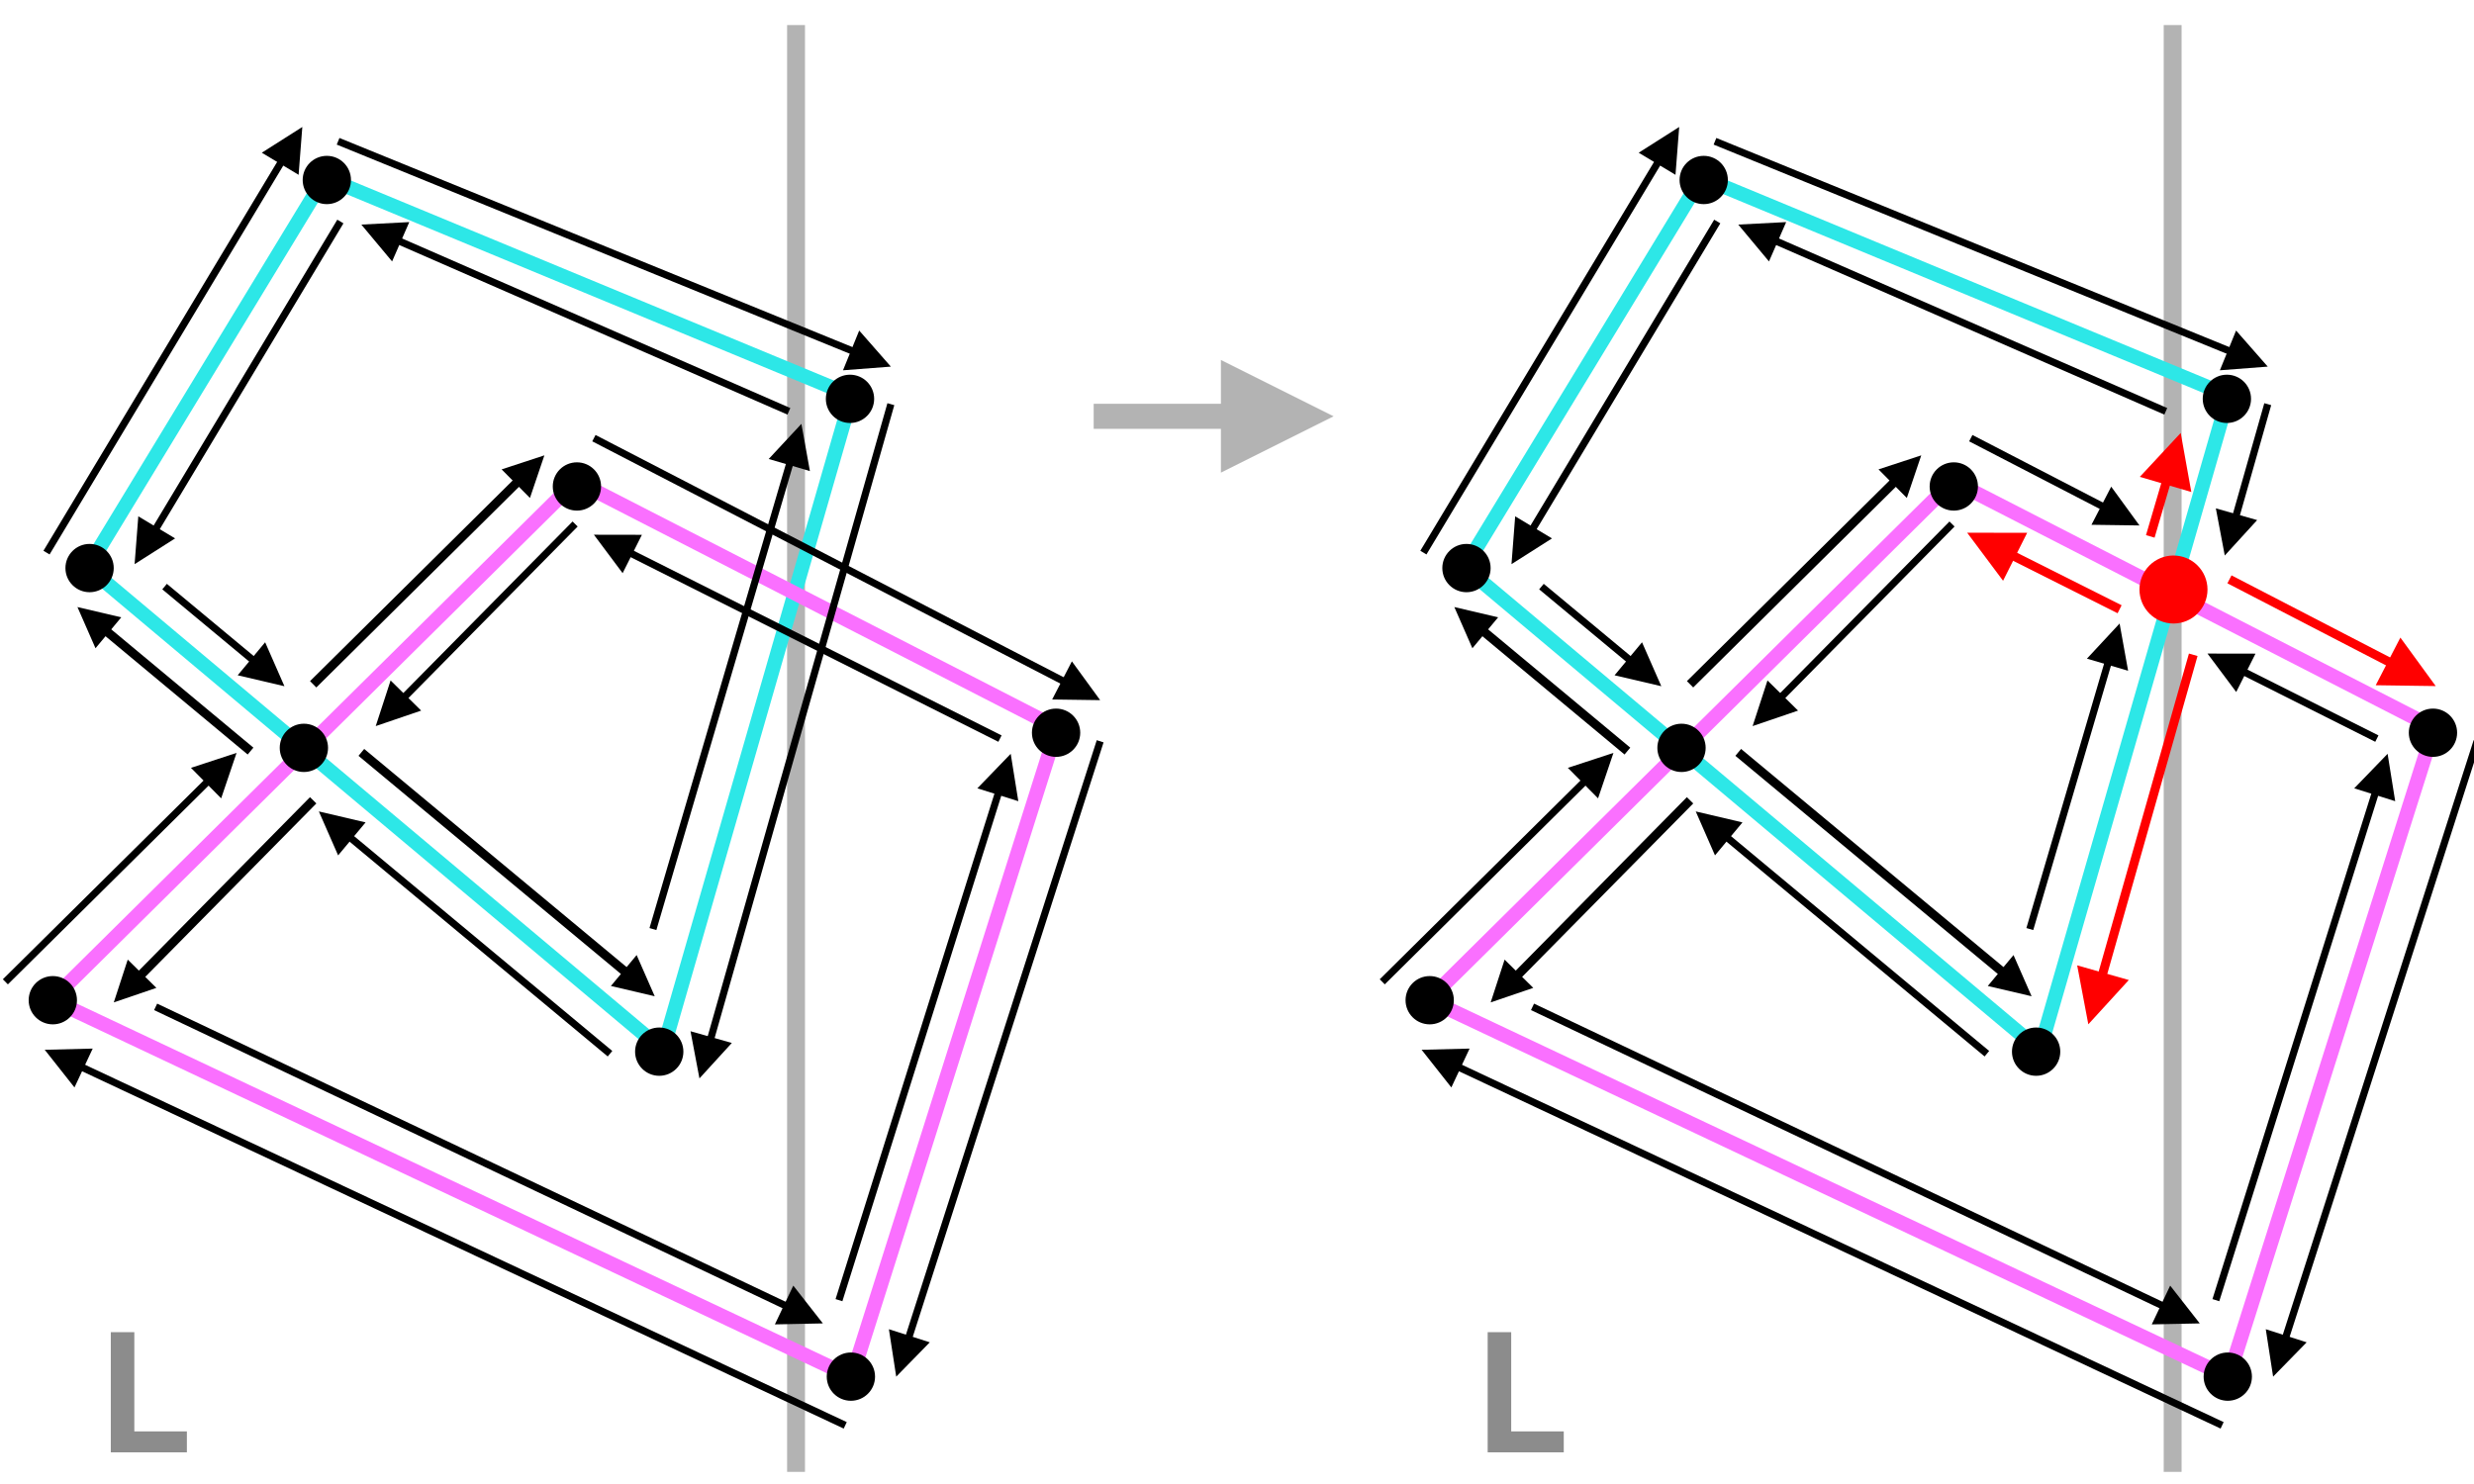 <?xml version="1.0" encoding="UTF-8" standalone="no"?>
<!DOCTYPE svg PUBLIC "-//W3C//DTD SVG 1.1//EN" "http://www.w3.org/Graphics/SVG/1.1/DTD/svg11.dtd">
<svg width="100%" height="100%" viewBox="0 0 1383 830" version="1.1" xmlns="http://www.w3.org/2000/svg" xmlns:xlink="http://www.w3.org/1999/xlink" xml:space="preserve" xmlns:serif="http://www.serif.com/" style="fill-rule:evenodd;clip-rule:evenodd;stroke-linejoin:round;stroke-miterlimit:10;">
    <rect id="Artboard8" x="-2202" y="-1975" width="5544" height="2861" style="fill:none;"/>
    <g id="Artboard81" serif:id="Artboard8">
        <path d="M445,14L445,823" style="fill:none;stroke:black;stroke-opacity:0.3;stroke-width:10px;"/>
        <path d="M1214.54,14L1214.54,823" style="fill:none;stroke:black;stroke-opacity:0.3;stroke-width:10px;"/>
        <path d="M682.506,201.277L745.506,232.777L682.506,264.277L682.506,201.277Z" style="fill:rgb(179,179,179);"/>
        <path d="M611.383,232.777L695.106,232.777" style="fill:none;stroke:rgb(179,179,179);stroke-width:14px;"/>
        <path d="M49.086,317.222L181.572,99.222L476.086,221.222L370.566,587.222L49.086,317.222Z" style="fill:none;stroke:rgb(45,231,231);stroke-width:8px;"/>
        <path d="M818.782,317.222L951.268,99.222L1245.78,221.222L1140.26,587.222L818.782,317.222Z" style="fill:none;stroke:rgb(45,231,231);stroke-width:8px;"/>
        <path d="M29,559L322,269L591,407L476.086,770L29,559Z" style="fill:none;stroke:rgb(250,112,255);stroke-width:8px;"/>
        <path d="M798.696,559L1091.7,269L1360.7,407L1245.78,770L798.696,559Z" style="fill:none;stroke:rgb(250,112,255);stroke-width:8px;"/>
        <path d="M97.887,301.055L75.245,315.454L77.311,288.701L97.887,301.055Z"/>
        <path d="M189.245,125.576C189.245,125.576 112.835,252.845 85.128,298.993" style="fill:none;stroke:black;stroke-width:4px;stroke-linecap:square;"/>
        <path d="M867.584,301.055L844.942,315.454L847.007,288.701L867.584,301.055Z"/>
        <path d="M958.942,125.576C958.942,125.576 882.531,252.845 854.825,298.993" style="fill:none;stroke:black;stroke-width:4px;stroke-linecap:square;"/>
        <path d="M148.218,359.137L159,383.708L132.874,377.591L148.218,359.137Z"/>
        <path d="M92,328C92,328 124.508,355.029 144.237,371.433" style="fill:none;stroke:black;stroke-width:4px;"/>
        <path d="M917.914,359.137L928.696,383.708L902.57,377.591L917.914,359.137Z"/>
        <path d="M861.696,328C861.696,328 894.204,355.029 913.933,371.433" style="fill:none;stroke:black;stroke-width:4px;"/>
        <path d="M355.887,534.031L365.995,557.066L341.502,551.332L355.887,534.031Z"/>
        <path d="M201.995,420.707C201.995,420.707 312.616,512.684 352.154,545.558" style="fill:none;stroke:black;stroke-width:5px;"/>
        <path d="M1125.58,534.031L1135.69,557.066L1111.2,551.332L1125.58,534.031Z"/>
        <path d="M971.691,420.707C971.691,420.707 1082.31,512.684 1121.85,545.558" style="fill:none;stroke:black;stroke-width:5px;"/>
        <path d="M429.721,256.644L448,237L452.748,263.409L429.721,256.644Z"/>
        <path d="M365,519.5C365,519.5 424.161,318.14 442.588,255.421" style="fill:none;stroke:black;stroke-width:4px;"/>
        <path d="M1166.62,368.292L1184.89,348.648L1189.64,375.058L1166.62,368.292Z"/>
        <path d="M1134.7,519.5C1134.7,519.5 1166.51,411.232 1179.48,367.07" style="fill:none;stroke:black;stroke-width:4px;"/>
        <path d="M1196.19,266.643L1219.04,242.088L1224.97,275.1L1196.19,266.643Z" style="fill:rgb(255,0,0);"/>
        <path d="M1202.04,299.94C1202.04,299.94 1207.53,281.249 1212.27,265.115" style="fill:none;stroke:rgb(255,0,0);stroke-width:5px;"/>
        <path d="M219.188,146.181L202,125.576L228.797,124.188L219.188,146.181Z"/>
        <path d="M441,230C441,230 274.808,157.387 219.594,133.263" style="fill:none;stroke:black;stroke-width:4px;"/>
        <path d="M988.884,146.181L971.696,125.576L998.493,124.188L988.884,146.181Z"/>
        <path d="M1210.7,230C1210.7,230 1044.5,157.387 989.29,133.263" style="fill:none;stroke:black;stroke-width:4px;"/>
        <path d="M235.436,397.34L210.039,406L218.349,380.487L235.436,397.34Z"/>
        <path d="M321.5,293C321.5,293 253.188,362.255 223.522,392.331" style="fill:none;stroke:black;stroke-width:4px;"/>
        <path d="M1005.13,397.34L979.735,406L988.046,380.487L1005.13,397.34Z"/>
        <path d="M1091.2,293C1091.2,293 1022.88,362.255 993.218,392.331" style="fill:none;stroke:black;stroke-width:4px;"/>
        <path d="M87.421,552.384L63.611,560.502L71.403,536.583L87.421,552.384Z"/>
        <path d="M175.073,447.502C175.073,447.502 105.444,518.092 76.252,547.687" style="fill:none;stroke:black;stroke-width:5px;"/>
        <path d="M857.118,552.384L833.308,560.502L841.099,536.583L857.118,552.384Z"/>
        <path d="M944.769,447.502C944.769,447.502 875.14,518.092 845.948,547.687" style="fill:none;stroke:black;stroke-width:5px;"/>
        <path d="M443.462,718.87L460,740L433.173,740.552L443.462,718.87Z"/>
        <path d="M87,563C87,563 369.134,696.881 442.654,731.769" style="fill:none;stroke:black;stroke-width:4px;"/>
        <path d="M1213.16,718.87L1229.7,740L1202.87,740.552L1213.16,718.87Z"/>
        <path d="M856.696,563C856.696,563 1138.83,696.881 1212.35,731.769" style="fill:none;stroke:black;stroke-width:4px;"/>
        <path d="M546.357,440.799L565,421.5L569.253,447.994L546.357,440.799Z"/>
        <path d="M469,727C469,727 538.53,505.736 559.244,439.817" style="fill:none;stroke:black;stroke-width:4px;"/>
        <path d="M1316.05,440.799L1334.7,421.5L1338.95,447.994L1316.05,440.799Z"/>
        <path d="M1238.7,727C1238.7,727 1308.23,505.736 1328.94,439.817" style="fill:none;stroke:black;stroke-width:4px;"/>
        <path d="M348.062,320.495L332,299L358.833,299.047L348.062,320.495Z"/>
        <path d="M559,413C559,413 402.044,334.176 349.158,307.617" style="fill:none;stroke:black;stroke-width:4px;"/>
        <path d="M1250.08,386.947L1234.02,365.453L1260.85,365.5L1250.08,386.947Z"/>
        <path d="M1328.7,413C1328.7,413 1278.46,387.773 1251.18,374.069" style="fill:none;stroke:black;stroke-width:4px;"/>
        <path d="M1119.74,324.741L1099.67,297.872L1133.21,297.931L1119.74,324.741Z" style="fill:rgb(255,0,0);"/>
        <path d="M1184.89,340.673C1184.89,340.673 1146.36,321.322 1121.11,308.643" style="fill:none;stroke:rgb(255,0,0);stroke-width:5px;"/>
        <path d="M189.014,478.301L178.245,453.724L204.368,459.855L189.014,478.301Z"/>
        <path d="M341,589.197C341,589.197 233.087,499.373 193.002,466.008" style="fill:none;stroke:black;stroke-width:4px;"/>
        <path d="M958.711,478.301L947.942,453.724L974.065,459.855L958.711,478.301Z"/>
        <path d="M1110.7,589.197C1110.7,589.197 1002.78,499.373 962.699,466.008" style="fill:none;stroke:black;stroke-width:4px;"/>
        <path d="M53.389,362.481L43.293,339.441L67.784,345.188L53.389,362.481Z"/>
        <path d="M140.048,419.976C140.048,419.976 83.87,373.216 57.128,350.956" style="fill:none;stroke:black;stroke-width:5px;"/>
        <path d="M823.086,362.481L812.99,339.441L837.48,345.188L823.086,362.481Z"/>
        <path d="M909.744,419.976C909.744,419.976 853.566,373.216 826.824,350.956" style="fill:none;stroke:black;stroke-width:5px;"/>
        <path d="M146.353,85.392L169,71L166.925,97.753L146.353,85.392Z"/>
        <path d="M26,309C26,309 126.74,141.336 159.112,87.458" style="fill:none;stroke:black;stroke-width:4px;"/>
        <path d="M916.05,85.392L938.696,71L936.622,97.753L916.05,85.392Z"/>
        <path d="M795.696,309C795.696,309 896.436,141.336 928.808,87.458" style="fill:none;stroke:black;stroke-width:4px;"/>
        <path d="M480.308,184.826L498,205L471.246,207.05L480.308,184.826Z"/>
        <path d="M189,79C189,79 414.491,170.948 480.221,197.75" style="fill:none;stroke:black;stroke-width:4px;"/>
        <path d="M1250,184.826L1267.7,205L1240.94,207.05L1250,184.826Z"/>
        <path d="M958.696,79C958.696,79 1184.19,170.948 1249.92,197.75" style="fill:none;stroke:black;stroke-width:4px;"/>
        <path d="M409.097,583.188L391,603L386.009,576.635L409.097,583.188Z"/>
        <path d="M498,226C498,226 417.738,508.792 396.242,584.53" style="fill:none;stroke:black;stroke-width:4px;"/>
        <path d="M1261.78,290.811L1243.68,310.623L1238.69,284.258L1261.78,290.811Z"/>
        <path d="M1267.7,226C1267.7,226 1255.99,267.253 1248.92,292.152" style="fill:none;stroke:black;stroke-width:4px;"/>
        <path d="M1190.03,547.991L1167.4,572.756L1161.17,539.8L1190.03,547.991Z" style="fill:rgb(255,0,0);"/>
        <path d="M1226.05,366.133C1226.05,366.133 1189.26,495.758 1173.96,549.667" style="fill:none;stroke:rgb(255,0,0);stroke-width:5px;"/>
        <path d="M106.749,429.352L132.245,420.989L123.638,446.404L106.749,429.352Z"/>
        <path d="M3,549C3,549 85.385,467.402 118.604,434.501" style="fill:none;stroke:black;stroke-width:4px;"/>
        <path d="M876.445,429.352L901.942,420.989L893.334,446.404L876.445,429.352Z"/>
        <path d="M772.696,549C772.696,549 855.081,467.402 888.3,434.501" style="fill:none;stroke:black;stroke-width:4px;"/>
        <path d="M280.415,262.458L304.318,254.618L296.249,278.444L280.415,262.458Z"/>
        <path d="M175.073,382.628C175.073,382.628 258.892,299.61 291.529,267.284" style="fill:none;stroke:black;stroke-width:5px;"/>
        <path d="M1050.11,262.458L1074.01,254.618L1065.94,278.444L1050.11,262.458Z"/>
        <path d="M944.769,382.628C944.769,382.628 1028.59,299.61 1061.22,267.284" style="fill:none;stroke:black;stroke-width:5px;"/>
        <path d="M599.203,369.81L615,391.5L588.17,391.123L599.203,369.81Z"/>
        <path d="M332,245C332,245 536.782,351.009 597.949,382.673" style="fill:none;stroke:black;stroke-width:4px;"/>
        <path d="M1180.2,272.124L1195.99,293.814L1169.16,293.438L1180.2,272.124Z"/>
        <path d="M1101.7,245C1101.7,245 1151.77,270.924 1178.94,284.988" style="fill:none;stroke:black;stroke-width:4px;"/>
        <path d="M1341.85,356.517L1361.6,383.629L1328.06,383.159L1341.85,356.517Z" style="fill:rgb(255,0,0);"/>
        <path d="M1246.3,323.944C1246.3,323.944 1306.96,355.347 1340.28,372.596" style="fill:none;stroke:rgb(255,0,0);stroke-width:5px;"/>
        <path d="M519.759,750.58L501,769.766L496.907,743.247L519.759,750.58Z"/>
        <path d="M615,414.5C615,414.5 530.178,678.836 506.866,751.484" style="fill:none;stroke:black;stroke-width:4px;"/>
        <path d="M1289.45,750.58L1270.7,769.766L1266.6,743.247L1289.45,750.58Z"/>
        <path d="M1384.7,414.5C1384.7,414.5 1299.87,678.836 1276.56,751.484" style="fill:none;stroke:black;stroke-width:4px;"/>
        <path d="M41.629,608.059L25,587L51.825,586.332L41.629,608.059Z"/>
        <path d="M472.5,797C472.5,797 124.827,633.846 42.381,595.157" style="fill:none;stroke:black;stroke-width:4px;"/>
        <path d="M811.325,608.059L794.696,587L821.521,586.332L811.325,608.059Z"/>
        <path d="M1242.2,797C1242.2,797 894.523,633.846 812.078,595.157" style="fill:none;stroke:black;stroke-width:4px;"/>
        <circle cx="50.08" cy="317.641" r="13.5"/>
        <circle cx="169.877" cy="418.175" r="13.5"/>
        <circle cx="939.986" cy="418.175" r="13.5"/>
        <circle cx="819.776" cy="317.641" r="13.5"/>
        <circle cx="1215.01" cy="329.636" r="19.013" style="fill:rgb(255,0,0);"/>
        <circle cx="182.706" cy="100.646" r="13.5"/>
        <circle cx="952.403" cy="100.646" r="13.5"/>
        <circle cx="475.163" cy="223.017" r="13.5"/>
        <circle cx="1244.86" cy="223.017" r="13.5"/>
        <circle cx="368.523" cy="588.049" r="13.5"/>
        <circle cx="1138.22" cy="588.049" r="13.5"/>
        <circle cx="322.507" cy="272.018" r="13.5"/>
        <circle cx="1092.2" cy="272.018" r="13.5"/>
        <circle cx="590.365" cy="409.719" r="13.5"/>
        <circle cx="1360.06" cy="409.719" r="13.5"/>
        <circle cx="475.662" cy="769.766" r="13.5"/>
        <circle cx="1245.36" cy="769.766" r="13.5"/>
        <circle cx="29.525" cy="559.283" r="13.5"/>
        <circle cx="799.221" cy="559.283" r="13.5"/>
        <path d="M104.466,812.096L61.938,812.096L61.938,744.896L75.09,744.896L75.09,800.384L104.466,800.384L104.466,812.096Z" style="fill:rgb(140,140,140);fill-rule:nonzero;"/>
        <path d="M874.162,812.096L831.634,812.096L831.634,744.896L844.786,744.896L844.786,800.384L874.162,800.384L874.162,812.096Z" style="fill:rgb(140,140,140);fill-rule:nonzero;"/>
    </g>
</svg>
